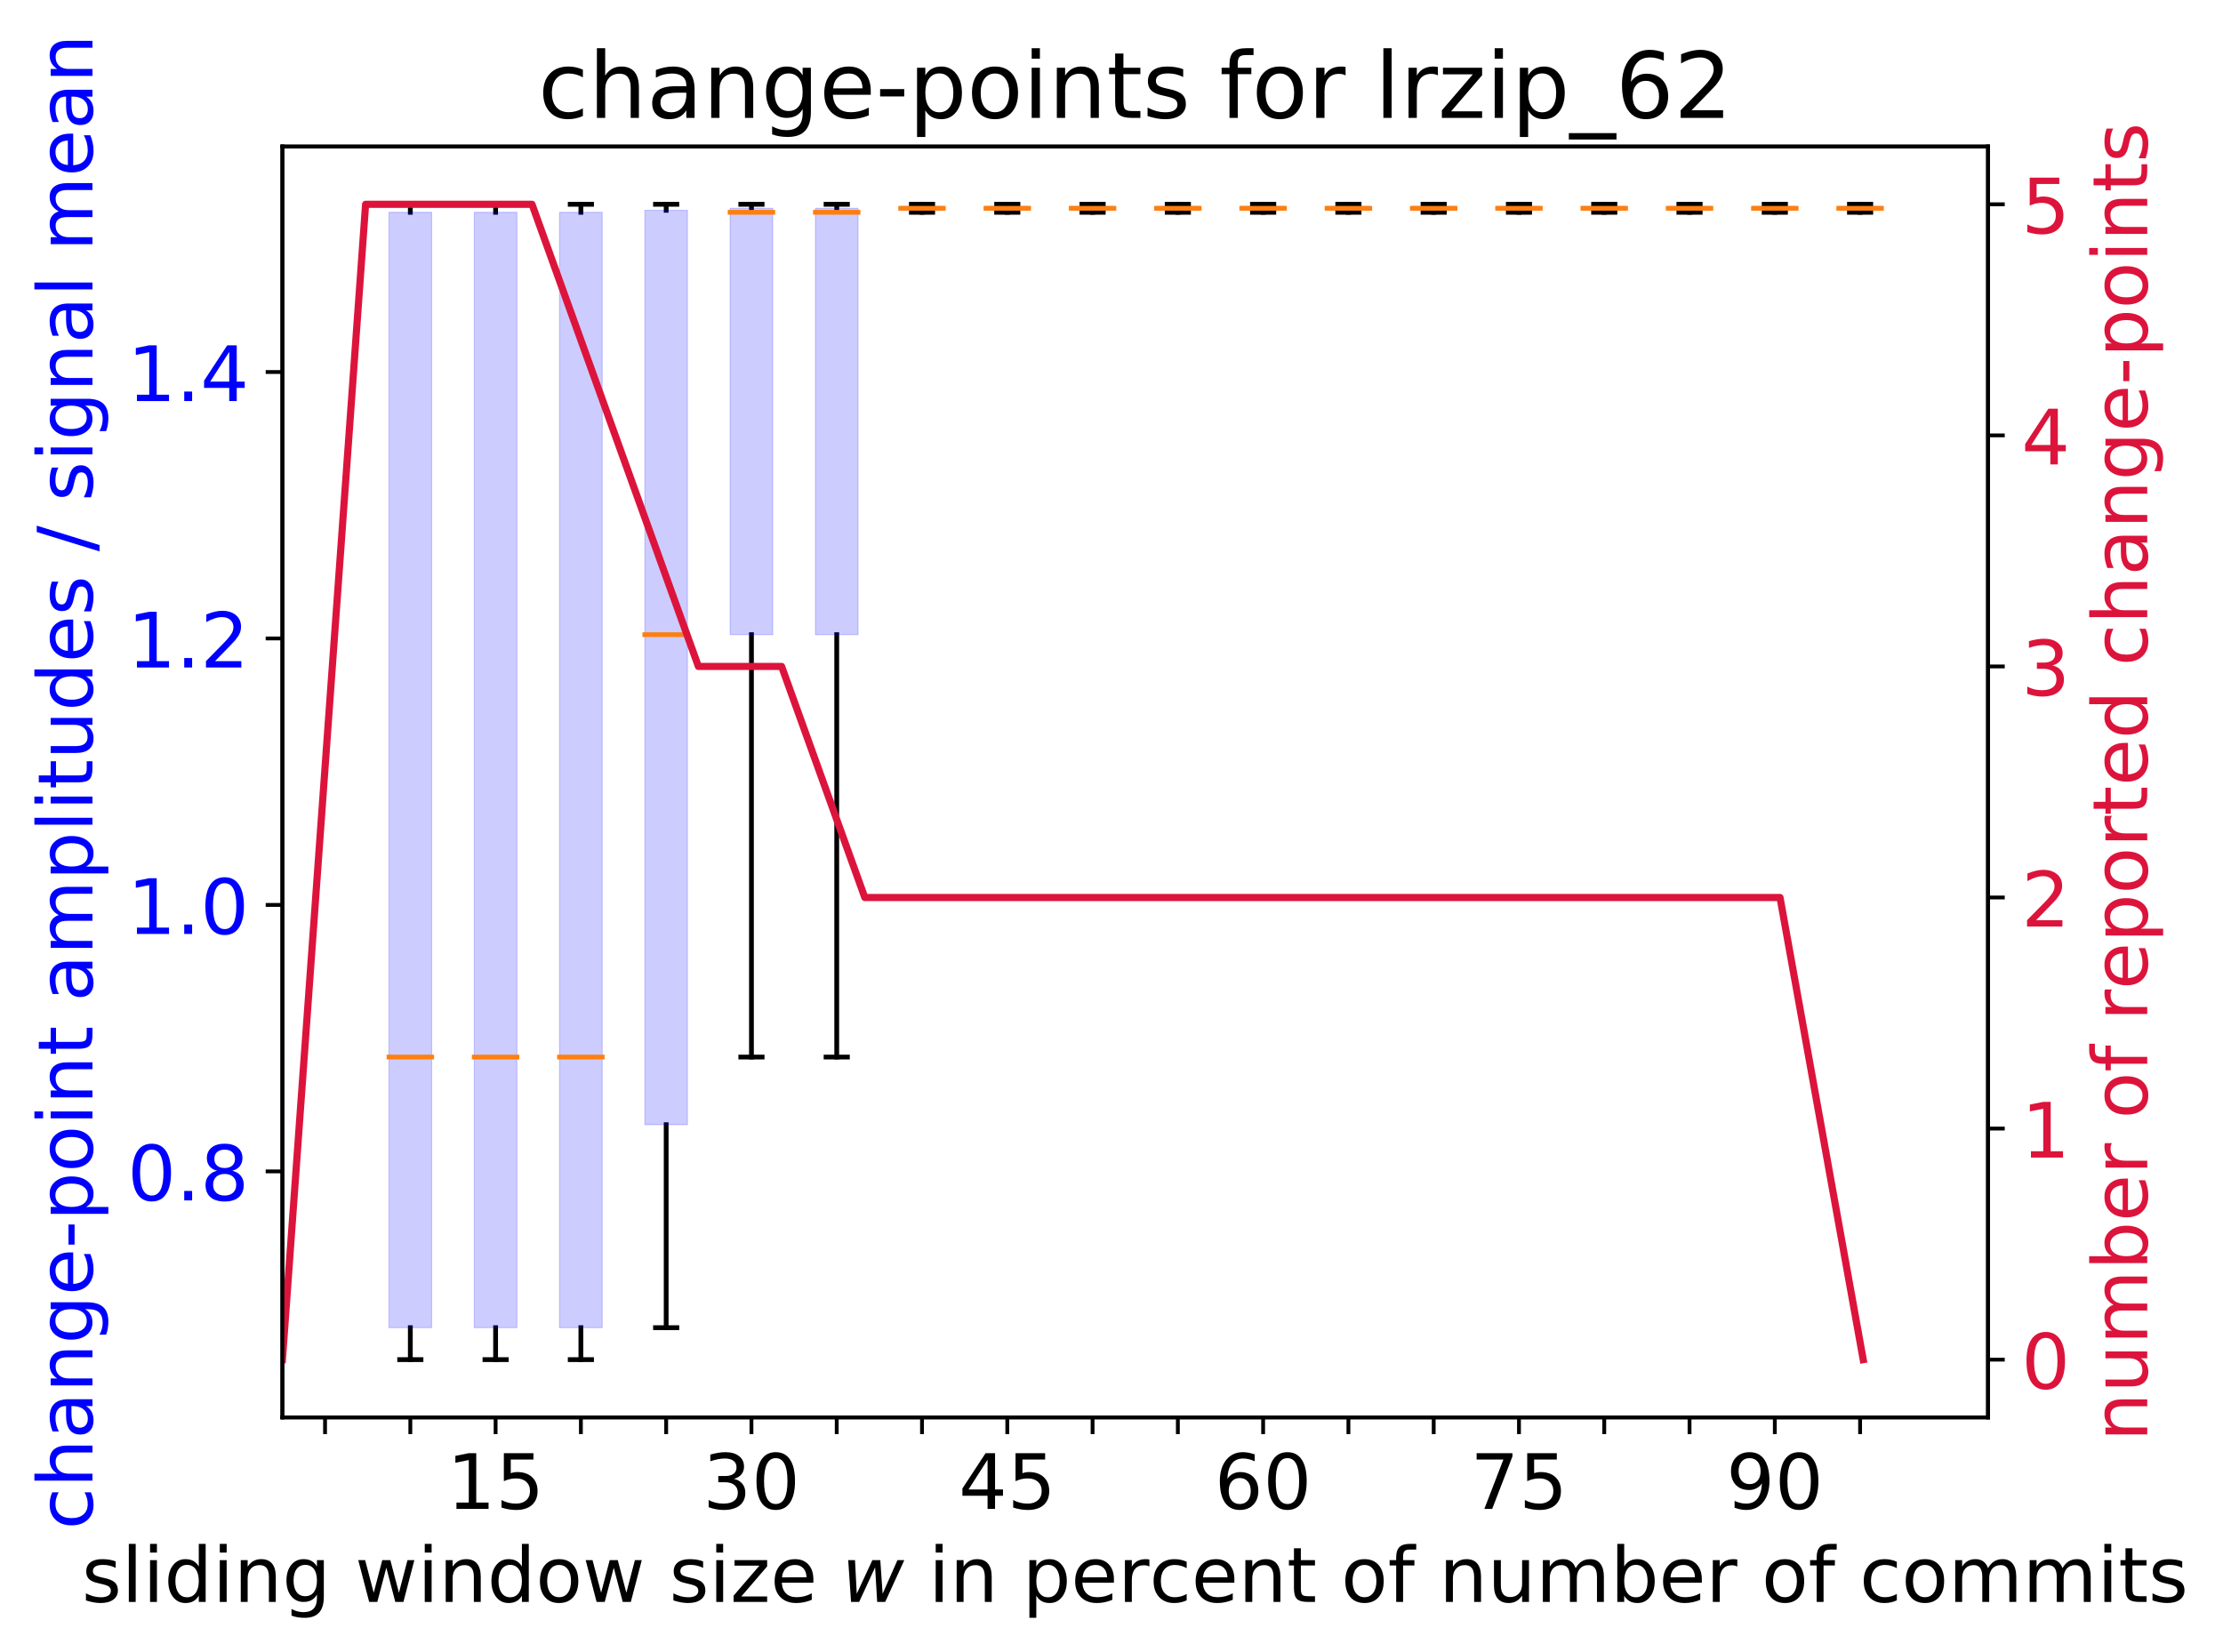 <?xml version="1.0" encoding="utf-8" standalone="no"?>
<!DOCTYPE svg PUBLIC "-//W3C//DTD SVG 1.1//EN"
  "http://www.w3.org/Graphics/SVG/1.1/DTD/svg11.dtd">
<!-- Created with matplotlib (https://matplotlib.org/) -->
<svg height="346.002pt" version="1.1" viewBox="0 0 465.45 346.002" width="465.45pt" xmlns="http://www.w3.org/2000/svg" xmlns:xlink="http://www.w3.org/1999/xlink">
 <defs>
  <style type="text/css">
*{stroke-linecap:butt;stroke-linejoin:round;}
  </style>
 </defs>
 <g id="figure_1">
  <g id="patch_1">
   <path d="M 0 346.002 
L 465.45 346.002 
L 465.45 0 
L 0 0 
z
" style="fill:#ffffff;"/>
  </g>
  <g id="axes_1">
   <g id="patch_2">
    <path d="M 59.13 296.797 
L 416.25 296.797 
L 416.25 30.685 
L 59.13 30.685 
z
" style="fill:#ffffff;"/>
   </g>
   <g id="matplotlib.axis_1">
    <g id="xtick_1">
     <g id="line2d_1">
      <defs>
       <path d="M 0 0 
L 0 3.5 
" id="m42b8f2079a" style="stroke:#000000;stroke-width:0.8;"/>
      </defs>
      <g>
       <use style="stroke:#000000;stroke-width:0.8;" x="68.058" xlink:href="#m42b8f2079a" y="296.797"/>
      </g>
     </g>
    </g>
    <g id="xtick_2">
     <g id="line2d_2">
      <g>
       <use style="stroke:#000000;stroke-width:0.8;" x="85.914" xlink:href="#m42b8f2079a" y="296.797"/>
      </g>
     </g>
    </g>
    <g id="xtick_3">
     <g id="line2d_3">
      <g>
       <use style="stroke:#000000;stroke-width:0.8;" x="103.77" xlink:href="#m42b8f2079a" y="296.797"/>
      </g>
     </g>
     <g id="text_1">
      <!-- 15 -->
      <defs>
       <path d="M 12.406 8.297 
L 28.516 8.297 
L 28.516 63.922 
L 10.984 60.406 
L 10.984 69.391 
L 28.422 72.906 
L 38.281 72.906 
L 38.281 8.297 
L 54.391 8.297 
L 54.391 0 
L 12.406 0 
z
" id="DejaVuSans-49"/>
       <path d="M 10.797 72.906 
L 49.516 72.906 
L 49.516 64.594 
L 19.828 64.594 
L 19.828 46.734 
Q 21.969 47.469 24.109 47.828 
Q 26.266 48.188 28.422 48.188 
Q 40.625 48.188 47.75 41.5 
Q 54.891 34.812 54.891 23.391 
Q 54.891 11.625 47.562 5.094 
Q 40.234 -1.422 26.906 -1.422 
Q 22.312 -1.422 17.547 -0.641 
Q 12.797 0.141 7.719 1.703 
L 7.719 11.625 
Q 12.109 9.234 16.797 8.062 
Q 21.484 6.891 26.703 6.891 
Q 35.156 6.891 40.078 11.328 
Q 45.016 15.766 45.016 23.391 
Q 45.016 31 40.078 35.438 
Q 35.156 39.891 26.703 39.891 
Q 22.75 39.891 18.812 39.016 
Q 14.891 38.141 10.797 36.281 
z
" id="DejaVuSans-53"/>
      </defs>
      <g transform="translate(93.59 315.955)scale(0.16 -0.16)">
       <use xlink:href="#DejaVuSans-49"/>
       <use x="63.623" xlink:href="#DejaVuSans-53"/>
      </g>
     </g>
    </g>
    <g id="xtick_4">
     <g id="line2d_4">
      <g>
       <use style="stroke:#000000;stroke-width:0.8;" x="121.626" xlink:href="#m42b8f2079a" y="296.797"/>
      </g>
     </g>
    </g>
    <g id="xtick_5">
     <g id="line2d_5">
      <g>
       <use style="stroke:#000000;stroke-width:0.8;" x="139.482" xlink:href="#m42b8f2079a" y="296.797"/>
      </g>
     </g>
    </g>
    <g id="xtick_6">
     <g id="line2d_6">
      <g>
       <use style="stroke:#000000;stroke-width:0.8;" x="157.338" xlink:href="#m42b8f2079a" y="296.797"/>
      </g>
     </g>
     <g id="text_2">
      <!-- 30 -->
      <defs>
       <path d="M 40.578 39.312 
Q 47.656 37.797 51.625 33 
Q 55.609 28.219 55.609 21.188 
Q 55.609 10.406 48.188 4.484 
Q 40.766 -1.422 27.094 -1.422 
Q 22.516 -1.422 17.656 -0.516 
Q 12.797 0.391 7.625 2.203 
L 7.625 11.719 
Q 11.719 9.328 16.594 8.109 
Q 21.484 6.891 26.812 6.891 
Q 36.078 6.891 40.938 10.547 
Q 45.797 14.203 45.797 21.188 
Q 45.797 27.641 41.281 31.266 
Q 36.766 34.906 28.719 34.906 
L 20.219 34.906 
L 20.219 43.016 
L 29.109 43.016 
Q 36.375 43.016 40.234 45.922 
Q 44.094 48.828 44.094 54.297 
Q 44.094 59.906 40.109 62.906 
Q 36.141 65.922 28.719 65.922 
Q 24.656 65.922 20.016 65.031 
Q 15.375 64.156 9.812 62.312 
L 9.812 71.094 
Q 15.438 72.656 20.344 73.438 
Q 25.25 74.219 29.594 74.219 
Q 40.828 74.219 47.359 69.109 
Q 53.906 64.016 53.906 55.328 
Q 53.906 49.266 50.438 45.094 
Q 46.969 40.922 40.578 39.312 
z
" id="DejaVuSans-51"/>
       <path d="M 31.781 66.406 
Q 24.172 66.406 20.328 58.906 
Q 16.5 51.422 16.5 36.375 
Q 16.5 21.391 20.328 13.891 
Q 24.172 6.391 31.781 6.391 
Q 39.453 6.391 43.281 13.891 
Q 47.125 21.391 47.125 36.375 
Q 47.125 51.422 43.281 58.906 
Q 39.453 66.406 31.781 66.406 
z
M 31.781 74.219 
Q 44.047 74.219 50.516 64.516 
Q 56.984 54.828 56.984 36.375 
Q 56.984 17.969 50.516 8.266 
Q 44.047 -1.422 31.781 -1.422 
Q 19.531 -1.422 13.062 8.266 
Q 6.594 17.969 6.594 36.375 
Q 6.594 54.828 13.062 64.516 
Q 19.531 74.219 31.781 74.219 
z
" id="DejaVuSans-48"/>
      </defs>
      <g transform="translate(147.158 315.955)scale(0.16 -0.16)">
       <use xlink:href="#DejaVuSans-51"/>
       <use x="63.623" xlink:href="#DejaVuSans-48"/>
      </g>
     </g>
    </g>
    <g id="xtick_7">
     <g id="line2d_7">
      <g>
       <use style="stroke:#000000;stroke-width:0.8;" x="175.194" xlink:href="#m42b8f2079a" y="296.797"/>
      </g>
     </g>
    </g>
    <g id="xtick_8">
     <g id="line2d_8">
      <g>
       <use style="stroke:#000000;stroke-width:0.8;" x="193.05" xlink:href="#m42b8f2079a" y="296.797"/>
      </g>
     </g>
    </g>
    <g id="xtick_9">
     <g id="line2d_9">
      <g>
       <use style="stroke:#000000;stroke-width:0.8;" x="210.906" xlink:href="#m42b8f2079a" y="296.797"/>
      </g>
     </g>
     <g id="text_3">
      <!-- 45 -->
      <defs>
       <path d="M 37.797 64.312 
L 12.891 25.391 
L 37.797 25.391 
z
M 35.203 72.906 
L 47.609 72.906 
L 47.609 25.391 
L 58.016 25.391 
L 58.016 17.188 
L 47.609 17.188 
L 47.609 0 
L 37.797 0 
L 37.797 17.188 
L 4.891 17.188 
L 4.891 26.703 
z
" id="DejaVuSans-52"/>
      </defs>
      <g transform="translate(200.726 315.955)scale(0.16 -0.16)">
       <use xlink:href="#DejaVuSans-52"/>
       <use x="63.623" xlink:href="#DejaVuSans-53"/>
      </g>
     </g>
    </g>
    <g id="xtick_10">
     <g id="line2d_10">
      <g>
       <use style="stroke:#000000;stroke-width:0.8;" x="228.762" xlink:href="#m42b8f2079a" y="296.797"/>
      </g>
     </g>
    </g>
    <g id="xtick_11">
     <g id="line2d_11">
      <g>
       <use style="stroke:#000000;stroke-width:0.8;" x="246.618" xlink:href="#m42b8f2079a" y="296.797"/>
      </g>
     </g>
    </g>
    <g id="xtick_12">
     <g id="line2d_12">
      <g>
       <use style="stroke:#000000;stroke-width:0.8;" x="264.474" xlink:href="#m42b8f2079a" y="296.797"/>
      </g>
     </g>
     <g id="text_4">
      <!-- 60 -->
      <defs>
       <path d="M 33.016 40.375 
Q 26.375 40.375 22.484 35.828 
Q 18.609 31.297 18.609 23.391 
Q 18.609 15.531 22.484 10.953 
Q 26.375 6.391 33.016 6.391 
Q 39.656 6.391 43.531 10.953 
Q 47.406 15.531 47.406 23.391 
Q 47.406 31.297 43.531 35.828 
Q 39.656 40.375 33.016 40.375 
z
M 52.594 71.297 
L 52.594 62.312 
Q 48.875 64.062 45.094 64.984 
Q 41.312 65.922 37.594 65.922 
Q 27.828 65.922 22.672 59.328 
Q 17.531 52.734 16.797 39.406 
Q 19.672 43.656 24.016 45.922 
Q 28.375 48.188 33.594 48.188 
Q 44.578 48.188 50.953 41.516 
Q 57.328 34.859 57.328 23.391 
Q 57.328 12.156 50.688 5.359 
Q 44.047 -1.422 33.016 -1.422 
Q 20.359 -1.422 13.672 8.266 
Q 6.984 17.969 6.984 36.375 
Q 6.984 53.656 15.188 63.938 
Q 23.391 74.219 37.203 74.219 
Q 40.922 74.219 44.703 73.484 
Q 48.484 72.75 52.594 71.297 
z
" id="DejaVuSans-54"/>
      </defs>
      <g transform="translate(254.294 315.955)scale(0.16 -0.16)">
       <use xlink:href="#DejaVuSans-54"/>
       <use x="63.623" xlink:href="#DejaVuSans-48"/>
      </g>
     </g>
    </g>
    <g id="xtick_13">
     <g id="line2d_13">
      <g>
       <use style="stroke:#000000;stroke-width:0.8;" x="282.33" xlink:href="#m42b8f2079a" y="296.797"/>
      </g>
     </g>
    </g>
    <g id="xtick_14">
     <g id="line2d_14">
      <g>
       <use style="stroke:#000000;stroke-width:0.8;" x="300.186" xlink:href="#m42b8f2079a" y="296.797"/>
      </g>
     </g>
    </g>
    <g id="xtick_15">
     <g id="line2d_15">
      <g>
       <use style="stroke:#000000;stroke-width:0.8;" x="318.042" xlink:href="#m42b8f2079a" y="296.797"/>
      </g>
     </g>
     <g id="text_5">
      <!-- 75 -->
      <defs>
       <path d="M 8.203 72.906 
L 55.078 72.906 
L 55.078 68.703 
L 28.609 0 
L 18.312 0 
L 43.219 64.594 
L 8.203 64.594 
z
" id="DejaVuSans-55"/>
      </defs>
      <g transform="translate(307.862 315.955)scale(0.16 -0.16)">
       <use xlink:href="#DejaVuSans-55"/>
       <use x="63.623" xlink:href="#DejaVuSans-53"/>
      </g>
     </g>
    </g>
    <g id="xtick_16">
     <g id="line2d_16">
      <g>
       <use style="stroke:#000000;stroke-width:0.8;" x="335.898" xlink:href="#m42b8f2079a" y="296.797"/>
      </g>
     </g>
    </g>
    <g id="xtick_17">
     <g id="line2d_17">
      <g>
       <use style="stroke:#000000;stroke-width:0.8;" x="353.754" xlink:href="#m42b8f2079a" y="296.797"/>
      </g>
     </g>
    </g>
    <g id="xtick_18">
     <g id="line2d_18">
      <g>
       <use style="stroke:#000000;stroke-width:0.8;" x="371.61" xlink:href="#m42b8f2079a" y="296.797"/>
      </g>
     </g>
     <g id="text_6">
      <!-- 90 -->
      <defs>
       <path d="M 10.984 1.516 
L 10.984 10.5 
Q 14.703 8.734 18.5 7.812 
Q 22.312 6.891 25.984 6.891 
Q 35.75 6.891 40.891 13.453 
Q 46.047 20.016 46.781 33.406 
Q 43.953 29.203 39.594 26.953 
Q 35.25 24.703 29.984 24.703 
Q 19.047 24.703 12.672 31.312 
Q 6.297 37.938 6.297 49.422 
Q 6.297 60.641 12.938 67.422 
Q 19.578 74.219 30.609 74.219 
Q 43.266 74.219 49.922 64.516 
Q 56.594 54.828 56.594 36.375 
Q 56.594 19.141 48.406 8.859 
Q 40.234 -1.422 26.422 -1.422 
Q 22.703 -1.422 18.891 -0.688 
Q 15.094 0.047 10.984 1.516 
z
M 30.609 32.422 
Q 37.25 32.422 41.125 36.953 
Q 45.016 41.5 45.016 49.422 
Q 45.016 57.281 41.125 61.844 
Q 37.25 66.406 30.609 66.406 
Q 23.969 66.406 20.094 61.844 
Q 16.219 57.281 16.219 49.422 
Q 16.219 41.5 20.094 36.953 
Q 23.969 32.422 30.609 32.422 
z
" id="DejaVuSans-57"/>
      </defs>
      <g transform="translate(361.43 315.955)scale(0.16 -0.16)">
       <use xlink:href="#DejaVuSans-57"/>
       <use x="63.623" xlink:href="#DejaVuSans-48"/>
      </g>
     </g>
    </g>
    <g id="xtick_19">
     <g id="line2d_19">
      <g>
       <use style="stroke:#000000;stroke-width:0.8;" x="389.466" xlink:href="#m42b8f2079a" y="296.797"/>
      </g>
     </g>
    </g>
    <g id="text_7">
     <!-- sliding window size $w$ in percent of number of commits -->
     <defs>
      <path d="M 44.281 53.078 
L 44.281 44.578 
Q 40.484 46.531 36.375 47.5 
Q 32.281 48.484 27.875 48.484 
Q 21.188 48.484 17.844 46.438 
Q 14.5 44.391 14.5 40.281 
Q 14.5 37.156 16.891 35.375 
Q 19.281 33.594 26.516 31.984 
L 29.594 31.297 
Q 39.156 29.25 43.188 25.516 
Q 47.219 21.781 47.219 15.094 
Q 47.219 7.469 41.188 3.016 
Q 35.156 -1.422 24.609 -1.422 
Q 20.219 -1.422 15.453 -0.562 
Q 10.688 0.297 5.422 2 
L 5.422 11.281 
Q 10.406 8.688 15.234 7.391 
Q 20.062 6.109 24.812 6.109 
Q 31.156 6.109 34.562 8.281 
Q 37.984 10.453 37.984 14.406 
Q 37.984 18.062 35.516 20.016 
Q 33.062 21.969 24.703 23.781 
L 21.578 24.516 
Q 13.234 26.266 9.516 29.906 
Q 5.812 33.547 5.812 39.891 
Q 5.812 47.609 11.281 51.797 
Q 16.75 56 26.812 56 
Q 31.781 56 36.172 55.266 
Q 40.578 54.547 44.281 53.078 
z
" id="DejaVuSans-115"/>
      <path d="M 9.422 75.984 
L 18.406 75.984 
L 18.406 0 
L 9.422 0 
z
" id="DejaVuSans-108"/>
      <path d="M 9.422 54.688 
L 18.406 54.688 
L 18.406 0 
L 9.422 0 
z
M 9.422 75.984 
L 18.406 75.984 
L 18.406 64.594 
L 9.422 64.594 
z
" id="DejaVuSans-105"/>
      <path d="M 45.406 46.391 
L 45.406 75.984 
L 54.391 75.984 
L 54.391 0 
L 45.406 0 
L 45.406 8.203 
Q 42.578 3.328 38.25 0.953 
Q 33.938 -1.422 27.875 -1.422 
Q 17.969 -1.422 11.734 6.484 
Q 5.516 14.406 5.516 27.297 
Q 5.516 40.188 11.734 48.094 
Q 17.969 56 27.875 56 
Q 33.938 56 38.25 53.625 
Q 42.578 51.266 45.406 46.391 
z
M 14.797 27.297 
Q 14.797 17.391 18.875 11.75 
Q 22.953 6.109 30.078 6.109 
Q 37.203 6.109 41.297 11.75 
Q 45.406 17.391 45.406 27.297 
Q 45.406 37.203 41.297 42.844 
Q 37.203 48.484 30.078 48.484 
Q 22.953 48.484 18.875 42.844 
Q 14.797 37.203 14.797 27.297 
z
" id="DejaVuSans-100"/>
      <path d="M 54.891 33.016 
L 54.891 0 
L 45.906 0 
L 45.906 32.719 
Q 45.906 40.484 42.875 44.328 
Q 39.844 48.188 33.797 48.188 
Q 26.516 48.188 22.312 43.547 
Q 18.109 38.922 18.109 30.906 
L 18.109 0 
L 9.078 0 
L 9.078 54.688 
L 18.109 54.688 
L 18.109 46.188 
Q 21.344 51.125 25.703 53.562 
Q 30.078 56 35.797 56 
Q 45.219 56 50.047 50.172 
Q 54.891 44.344 54.891 33.016 
z
" id="DejaVuSans-110"/>
      <path d="M 45.406 27.984 
Q 45.406 37.75 41.375 43.109 
Q 37.359 48.484 30.078 48.484 
Q 22.859 48.484 18.828 43.109 
Q 14.797 37.75 14.797 27.984 
Q 14.797 18.266 18.828 12.891 
Q 22.859 7.516 30.078 7.516 
Q 37.359 7.516 41.375 12.891 
Q 45.406 18.266 45.406 27.984 
z
M 54.391 6.781 
Q 54.391 -7.172 48.188 -13.984 
Q 42 -20.797 29.203 -20.797 
Q 24.469 -20.797 20.266 -20.094 
Q 16.062 -19.391 12.109 -17.922 
L 12.109 -9.188 
Q 16.062 -11.328 19.922 -12.344 
Q 23.781 -13.375 27.781 -13.375 
Q 36.625 -13.375 41.016 -8.766 
Q 45.406 -4.156 45.406 5.172 
L 45.406 9.625 
Q 42.625 4.781 38.281 2.391 
Q 33.938 0 27.875 0 
Q 17.828 0 11.672 7.656 
Q 5.516 15.328 5.516 27.984 
Q 5.516 40.672 11.672 48.328 
Q 17.828 56 27.875 56 
Q 33.938 56 38.281 53.609 
Q 42.625 51.219 45.406 46.391 
L 45.406 54.688 
L 54.391 54.688 
z
" id="DejaVuSans-103"/>
      <path id="DejaVuSans-32"/>
      <path d="M 4.203 54.688 
L 13.188 54.688 
L 24.422 12.016 
L 35.594 54.688 
L 46.188 54.688 
L 57.422 12.016 
L 68.609 54.688 
L 77.594 54.688 
L 63.281 0 
L 52.688 0 
L 40.922 44.828 
L 29.109 0 
L 18.5 0 
z
" id="DejaVuSans-119"/>
      <path d="M 30.609 48.391 
Q 23.391 48.391 19.188 42.75 
Q 14.984 37.109 14.984 27.297 
Q 14.984 17.484 19.156 11.844 
Q 23.344 6.203 30.609 6.203 
Q 37.797 6.203 41.984 11.859 
Q 46.188 17.531 46.188 27.297 
Q 46.188 37.016 41.984 42.703 
Q 37.797 48.391 30.609 48.391 
z
M 30.609 56 
Q 42.328 56 49.016 48.375 
Q 55.719 40.766 55.719 27.297 
Q 55.719 13.875 49.016 6.219 
Q 42.328 -1.422 30.609 -1.422 
Q 18.844 -1.422 12.172 6.219 
Q 5.516 13.875 5.516 27.297 
Q 5.516 40.766 12.172 48.375 
Q 18.844 56 30.609 56 
z
" id="DejaVuSans-111"/>
      <path d="M 5.516 54.688 
L 48.188 54.688 
L 48.188 46.484 
L 14.406 7.172 
L 48.188 7.172 
L 48.188 0 
L 4.297 0 
L 4.297 8.203 
L 38.094 47.516 
L 5.516 47.516 
z
" id="DejaVuSans-122"/>
      <path d="M 56.203 29.594 
L 56.203 25.203 
L 14.891 25.203 
Q 15.484 15.922 20.484 11.062 
Q 25.484 6.203 34.422 6.203 
Q 39.594 6.203 44.453 7.469 
Q 49.312 8.734 54.109 11.281 
L 54.109 2.781 
Q 49.266 0.734 44.188 -0.344 
Q 39.109 -1.422 33.891 -1.422 
Q 20.797 -1.422 13.156 6.188 
Q 5.516 13.812 5.516 26.812 
Q 5.516 40.234 12.766 48.109 
Q 20.016 56 32.328 56 
Q 43.359 56 49.781 48.891 
Q 56.203 41.797 56.203 29.594 
z
M 47.219 32.234 
Q 47.125 39.594 43.094 43.984 
Q 39.062 48.391 32.422 48.391 
Q 24.906 48.391 20.391 44.141 
Q 15.875 39.891 15.188 32.172 
z
" id="DejaVuSans-101"/>
      <path d="M 8.5 54.688 
L 17.391 54.688 
L 19.672 10.688 
L 40.094 54.688 
L 50.484 54.688 
L 53.516 10.688 
L 72.906 54.688 
L 81.891 54.688 
L 56.891 0 
L 46.391 0 
L 43.703 45.312 
L 22.797 0 
L 12.203 0 
z
" id="DejaVuSans-Oblique-119"/>
      <path d="M 18.109 8.203 
L 18.109 -20.797 
L 9.078 -20.797 
L 9.078 54.688 
L 18.109 54.688 
L 18.109 46.391 
Q 20.953 51.266 25.266 53.625 
Q 29.594 56 35.594 56 
Q 45.562 56 51.781 48.094 
Q 58.016 40.188 58.016 27.297 
Q 58.016 14.406 51.781 6.484 
Q 45.562 -1.422 35.594 -1.422 
Q 29.594 -1.422 25.266 0.953 
Q 20.953 3.328 18.109 8.203 
z
M 48.688 27.297 
Q 48.688 37.203 44.609 42.844 
Q 40.531 48.484 33.406 48.484 
Q 26.266 48.484 22.188 42.844 
Q 18.109 37.203 18.109 27.297 
Q 18.109 17.391 22.188 11.75 
Q 26.266 6.109 33.406 6.109 
Q 40.531 6.109 44.609 11.75 
Q 48.688 17.391 48.688 27.297 
z
" id="DejaVuSans-112"/>
      <path d="M 41.109 46.297 
Q 39.594 47.172 37.812 47.578 
Q 36.031 48 33.891 48 
Q 26.266 48 22.188 43.047 
Q 18.109 38.094 18.109 28.812 
L 18.109 0 
L 9.078 0 
L 9.078 54.688 
L 18.109 54.688 
L 18.109 46.188 
Q 20.953 51.172 25.484 53.578 
Q 30.031 56 36.531 56 
Q 37.453 56 38.578 55.875 
Q 39.703 55.766 41.062 55.516 
z
" id="DejaVuSans-114"/>
      <path d="M 48.781 52.594 
L 48.781 44.188 
Q 44.969 46.297 41.141 47.344 
Q 37.312 48.391 33.406 48.391 
Q 24.656 48.391 19.812 42.844 
Q 14.984 37.312 14.984 27.297 
Q 14.984 17.281 19.812 11.734 
Q 24.656 6.203 33.406 6.203 
Q 37.312 6.203 41.141 7.25 
Q 44.969 8.297 48.781 10.406 
L 48.781 2.094 
Q 45.016 0.344 40.984 -0.531 
Q 36.969 -1.422 32.422 -1.422 
Q 20.062 -1.422 12.781 6.344 
Q 5.516 14.109 5.516 27.297 
Q 5.516 40.672 12.859 48.328 
Q 20.219 56 33.016 56 
Q 37.156 56 41.109 55.141 
Q 45.062 54.297 48.781 52.594 
z
" id="DejaVuSans-99"/>
      <path d="M 18.312 70.219 
L 18.312 54.688 
L 36.812 54.688 
L 36.812 47.703 
L 18.312 47.703 
L 18.312 18.016 
Q 18.312 11.328 20.141 9.422 
Q 21.969 7.516 27.594 7.516 
L 36.812 7.516 
L 36.812 0 
L 27.594 0 
Q 17.188 0 13.234 3.875 
Q 9.281 7.766 9.281 18.016 
L 9.281 47.703 
L 2.688 47.703 
L 2.688 54.688 
L 9.281 54.688 
L 9.281 70.219 
z
" id="DejaVuSans-116"/>
      <path d="M 37.109 75.984 
L 37.109 68.5 
L 28.516 68.5 
Q 23.688 68.5 21.797 66.547 
Q 19.922 64.594 19.922 59.516 
L 19.922 54.688 
L 34.719 54.688 
L 34.719 47.703 
L 19.922 47.703 
L 19.922 0 
L 10.891 0 
L 10.891 47.703 
L 2.297 47.703 
L 2.297 54.688 
L 10.891 54.688 
L 10.891 58.5 
Q 10.891 67.625 15.141 71.797 
Q 19.391 75.984 28.609 75.984 
z
" id="DejaVuSans-102"/>
      <path d="M 8.5 21.578 
L 8.5 54.688 
L 17.484 54.688 
L 17.484 21.922 
Q 17.484 14.156 20.5 10.266 
Q 23.531 6.391 29.594 6.391 
Q 36.859 6.391 41.078 11.031 
Q 45.312 15.672 45.312 23.688 
L 45.312 54.688 
L 54.297 54.688 
L 54.297 0 
L 45.312 0 
L 45.312 8.406 
Q 42.047 3.422 37.719 1 
Q 33.406 -1.422 27.688 -1.422 
Q 18.266 -1.422 13.375 4.438 
Q 8.5 10.297 8.5 21.578 
z
M 31.109 56 
z
" id="DejaVuSans-117"/>
      <path d="M 52 44.188 
Q 55.375 50.25 60.062 53.125 
Q 64.75 56 71.094 56 
Q 79.641 56 84.281 50.016 
Q 88.922 44.047 88.922 33.016 
L 88.922 0 
L 79.891 0 
L 79.891 32.719 
Q 79.891 40.578 77.094 44.375 
Q 74.312 48.188 68.609 48.188 
Q 61.625 48.188 57.562 43.547 
Q 53.516 38.922 53.516 30.906 
L 53.516 0 
L 44.484 0 
L 44.484 32.719 
Q 44.484 40.625 41.703 44.406 
Q 38.922 48.188 33.109 48.188 
Q 26.219 48.188 22.156 43.531 
Q 18.109 38.875 18.109 30.906 
L 18.109 0 
L 9.078 0 
L 9.078 54.688 
L 18.109 54.688 
L 18.109 46.188 
Q 21.188 51.219 25.484 53.609 
Q 29.781 56 35.688 56 
Q 41.656 56 45.828 52.969 
Q 50 49.953 52 44.188 
z
" id="DejaVuSans-109"/>
      <path d="M 48.688 27.297 
Q 48.688 37.203 44.609 42.844 
Q 40.531 48.484 33.406 48.484 
Q 26.266 48.484 22.188 42.844 
Q 18.109 37.203 18.109 27.297 
Q 18.109 17.391 22.188 11.75 
Q 26.266 6.109 33.406 6.109 
Q 40.531 6.109 44.609 11.75 
Q 48.688 17.391 48.688 27.297 
z
M 18.109 46.391 
Q 20.953 51.266 25.266 53.625 
Q 29.594 56 35.594 56 
Q 45.562 56 51.781 48.094 
Q 58.016 40.188 58.016 27.297 
Q 58.016 14.406 51.781 6.484 
Q 45.562 -1.422 35.594 -1.422 
Q 29.594 -1.422 25.266 0.953 
Q 20.953 3.328 18.109 8.203 
L 18.109 0 
L 9.078 0 
L 9.078 75.984 
L 18.109 75.984 
z
" id="DejaVuSans-98"/>
     </defs>
     <g transform="translate(17.13 335.442)scale(0.16 -0.16)">
      <use transform="translate(0 0.016)" xlink:href="#DejaVuSans-115"/>
      <use transform="translate(52.1 0.016)" xlink:href="#DejaVuSans-108"/>
      <use transform="translate(79.883 0.016)" xlink:href="#DejaVuSans-105"/>
      <use transform="translate(107.666 0.016)" xlink:href="#DejaVuSans-100"/>
      <use transform="translate(171.143 0.016)" xlink:href="#DejaVuSans-105"/>
      <use transform="translate(198.926 0.016)" xlink:href="#DejaVuSans-110"/>
      <use transform="translate(262.305 0.016)" xlink:href="#DejaVuSans-103"/>
      <use transform="translate(325.781 0.016)" xlink:href="#DejaVuSans-32"/>
      <use transform="translate(357.568 0.016)" xlink:href="#DejaVuSans-119"/>
      <use transform="translate(439.355 0.016)" xlink:href="#DejaVuSans-105"/>
      <use transform="translate(467.139 0.016)" xlink:href="#DejaVuSans-110"/>
      <use transform="translate(530.518 0.016)" xlink:href="#DejaVuSans-100"/>
      <use transform="translate(593.994 0.016)" xlink:href="#DejaVuSans-111"/>
      <use transform="translate(655.176 0.016)" xlink:href="#DejaVuSans-119"/>
      <use transform="translate(736.963 0.016)" xlink:href="#DejaVuSans-32"/>
      <use transform="translate(768.75 0.016)" xlink:href="#DejaVuSans-115"/>
      <use transform="translate(820.85 0.016)" xlink:href="#DejaVuSans-105"/>
      <use transform="translate(848.633 0.016)" xlink:href="#DejaVuSans-122"/>
      <use transform="translate(901.123 0.016)" xlink:href="#DejaVuSans-101"/>
      <use transform="translate(962.646 0.016)" xlink:href="#DejaVuSans-32"/>
      <use transform="translate(994.434 0.016)" xlink:href="#DejaVuSans-Oblique-119"/>
      <use transform="translate(1076.221 0.016)" xlink:href="#DejaVuSans-32"/>
      <use transform="translate(1108.008 0.016)" xlink:href="#DejaVuSans-105"/>
      <use transform="translate(1135.791 0.016)" xlink:href="#DejaVuSans-110"/>
      <use transform="translate(1199.17 0.016)" xlink:href="#DejaVuSans-32"/>
      <use transform="translate(1230.957 0.016)" xlink:href="#DejaVuSans-112"/>
      <use transform="translate(1294.434 0.016)" xlink:href="#DejaVuSans-101"/>
      <use transform="translate(1355.957 0.016)" xlink:href="#DejaVuSans-114"/>
      <use transform="translate(1397.07 0.016)" xlink:href="#DejaVuSans-99"/>
      <use transform="translate(1452.051 0.016)" xlink:href="#DejaVuSans-101"/>
      <use transform="translate(1513.574 0.016)" xlink:href="#DejaVuSans-110"/>
      <use transform="translate(1576.953 0.016)" xlink:href="#DejaVuSans-116"/>
      <use transform="translate(1616.162 0.016)" xlink:href="#DejaVuSans-32"/>
      <use transform="translate(1647.949 0.016)" xlink:href="#DejaVuSans-111"/>
      <use transform="translate(1709.131 0.016)" xlink:href="#DejaVuSans-102"/>
      <use transform="translate(1744.336 0.016)" xlink:href="#DejaVuSans-32"/>
      <use transform="translate(1776.123 0.016)" xlink:href="#DejaVuSans-110"/>
      <use transform="translate(1839.502 0.016)" xlink:href="#DejaVuSans-117"/>
      <use transform="translate(1902.881 0.016)" xlink:href="#DejaVuSans-109"/>
      <use transform="translate(2000.293 0.016)" xlink:href="#DejaVuSans-98"/>
      <use transform="translate(2063.77 0.016)" xlink:href="#DejaVuSans-101"/>
      <use transform="translate(2125.293 0.016)" xlink:href="#DejaVuSans-114"/>
      <use transform="translate(2166.406 0.016)" xlink:href="#DejaVuSans-32"/>
      <use transform="translate(2198.193 0.016)" xlink:href="#DejaVuSans-111"/>
      <use transform="translate(2259.375 0.016)" xlink:href="#DejaVuSans-102"/>
      <use transform="translate(2294.58 0.016)" xlink:href="#DejaVuSans-32"/>
      <use transform="translate(2326.367 0.016)" xlink:href="#DejaVuSans-99"/>
      <use transform="translate(2381.348 0.016)" xlink:href="#DejaVuSans-111"/>
      <use transform="translate(2442.529 0.016)" xlink:href="#DejaVuSans-109"/>
      <use transform="translate(2539.941 0.016)" xlink:href="#DejaVuSans-109"/>
      <use transform="translate(2637.354 0.016)" xlink:href="#DejaVuSans-105"/>
      <use transform="translate(2665.137 0.016)" xlink:href="#DejaVuSans-116"/>
      <use transform="translate(2704.346 0.016)" xlink:href="#DejaVuSans-115"/>
     </g>
    </g>
   </g>
   <g id="matplotlib.axis_2">
    <g id="ytick_1">
     <g id="line2d_20">
      <defs>
       <path d="M 0 0 
L -3.5 0 
" id="mcf60508063" style="stroke:#000000;stroke-width:0.8;"/>
      </defs>
      <g>
       <use style="stroke:#000000;stroke-width:0.8;" x="59.13" xlink:href="#mcf60508063" y="245.283"/>
      </g>
     </g>
     <g id="text_8">
      <!-- 0.8 -->
      <defs>
       <path d="M 10.688 12.406 
L 21 12.406 
L 21 0 
L 10.688 0 
z
" id="DejaVuSans-46"/>
       <path d="M 31.781 34.625 
Q 24.75 34.625 20.719 30.859 
Q 16.703 27.094 16.703 20.516 
Q 16.703 13.922 20.719 10.156 
Q 24.75 6.391 31.781 6.391 
Q 38.812 6.391 42.859 10.172 
Q 46.922 13.969 46.922 20.516 
Q 46.922 27.094 42.891 30.859 
Q 38.875 34.625 31.781 34.625 
z
M 21.922 38.812 
Q 15.578 40.375 12.031 44.719 
Q 8.5 49.078 8.5 55.328 
Q 8.5 64.062 14.719 69.141 
Q 20.953 74.219 31.781 74.219 
Q 42.672 74.219 48.875 69.141 
Q 55.078 64.062 55.078 55.328 
Q 55.078 49.078 51.531 44.719 
Q 48 40.375 41.703 38.812 
Q 48.828 37.156 52.797 32.312 
Q 56.781 27.484 56.781 20.516 
Q 56.781 9.906 50.312 4.234 
Q 43.844 -1.422 31.781 -1.422 
Q 19.734 -1.422 13.25 4.234 
Q 6.781 9.906 6.781 20.516 
Q 6.781 27.484 10.781 32.312 
Q 14.797 37.156 21.922 38.812 
z
M 18.312 54.391 
Q 18.312 48.734 21.844 45.562 
Q 25.391 42.391 31.781 42.391 
Q 38.141 42.391 41.719 45.562 
Q 45.312 48.734 45.312 54.391 
Q 45.312 60.062 41.719 63.234 
Q 38.141 66.406 31.781 66.406 
Q 25.391 66.406 21.844 63.234 
Q 18.312 60.062 18.312 54.391 
z
" id="DejaVuSans-56"/>
      </defs>
      <g style="fill:#0000ff;" transform="translate(26.685 251.361)scale(0.16 -0.16)">
       <use xlink:href="#DejaVuSans-48"/>
       <use x="63.623" xlink:href="#DejaVuSans-46"/>
       <use x="95.41" xlink:href="#DejaVuSans-56"/>
      </g>
     </g>
    </g>
    <g id="ytick_2">
     <g id="line2d_21">
      <g>
       <use style="stroke:#000000;stroke-width:0.8;" x="59.13" xlink:href="#mcf60508063" y="189.487"/>
      </g>
     </g>
     <g id="text_9">
      <!-- 1.0 -->
      <g style="fill:#0000ff;" transform="translate(26.685 195.566)scale(0.16 -0.16)">
       <use xlink:href="#DejaVuSans-49"/>
       <use x="63.623" xlink:href="#DejaVuSans-46"/>
       <use x="95.41" xlink:href="#DejaVuSans-48"/>
      </g>
     </g>
    </g>
    <g id="ytick_3">
     <g id="line2d_22">
      <g>
       <use style="stroke:#000000;stroke-width:0.8;" x="59.13" xlink:href="#mcf60508063" y="133.692"/>
      </g>
     </g>
     <g id="text_10">
      <!-- 1.2 -->
      <defs>
       <path d="M 19.188 8.297 
L 53.609 8.297 
L 53.609 0 
L 7.328 0 
L 7.328 8.297 
Q 12.938 14.109 22.625 23.891 
Q 32.328 33.688 34.812 36.531 
Q 39.547 41.844 41.422 45.531 
Q 43.312 49.219 43.312 52.781 
Q 43.312 58.594 39.234 62.25 
Q 35.156 65.922 28.609 65.922 
Q 23.969 65.922 18.812 64.312 
Q 13.672 62.703 7.812 59.422 
L 7.812 69.391 
Q 13.766 71.781 18.938 73 
Q 24.125 74.219 28.422 74.219 
Q 39.75 74.219 46.484 68.547 
Q 53.219 62.891 53.219 53.422 
Q 53.219 48.922 51.531 44.891 
Q 49.859 40.875 45.406 35.406 
Q 44.188 33.984 37.641 27.219 
Q 31.109 20.453 19.188 8.297 
z
" id="DejaVuSans-50"/>
      </defs>
      <g style="fill:#0000ff;" transform="translate(26.685 139.771)scale(0.16 -0.16)">
       <use xlink:href="#DejaVuSans-49"/>
       <use x="63.623" xlink:href="#DejaVuSans-46"/>
       <use x="95.41" xlink:href="#DejaVuSans-50"/>
      </g>
     </g>
    </g>
    <g id="ytick_4">
     <g id="line2d_23">
      <g>
       <use style="stroke:#000000;stroke-width:0.8;" x="59.13" xlink:href="#mcf60508063" y="77.897"/>
      </g>
     </g>
     <g id="text_11">
      <!-- 1.4 -->
      <g style="fill:#0000ff;" transform="translate(26.685 83.975)scale(0.16 -0.16)">
       <use xlink:href="#DejaVuSans-49"/>
       <use x="63.623" xlink:href="#DejaVuSans-46"/>
       <use x="95.41" xlink:href="#DejaVuSans-52"/>
      </g>
     </g>
    </g>
    <g id="text_12">
     <!-- change-point amplitudes / signal mean -->
     <defs>
      <path d="M 54.891 33.016 
L 54.891 0 
L 45.906 0 
L 45.906 32.719 
Q 45.906 40.484 42.875 44.328 
Q 39.844 48.188 33.797 48.188 
Q 26.516 48.188 22.312 43.547 
Q 18.109 38.922 18.109 30.906 
L 18.109 0 
L 9.078 0 
L 9.078 75.984 
L 18.109 75.984 
L 18.109 46.188 
Q 21.344 51.125 25.703 53.562 
Q 30.078 56 35.797 56 
Q 45.219 56 50.047 50.172 
Q 54.891 44.344 54.891 33.016 
z
" id="DejaVuSans-104"/>
      <path d="M 34.281 27.484 
Q 23.391 27.484 19.188 25 
Q 14.984 22.516 14.984 16.5 
Q 14.984 11.719 18.141 8.906 
Q 21.297 6.109 26.703 6.109 
Q 34.188 6.109 38.703 11.406 
Q 43.219 16.703 43.219 25.484 
L 43.219 27.484 
z
M 52.203 31.203 
L 52.203 0 
L 43.219 0 
L 43.219 8.297 
Q 40.141 3.328 35.547 0.953 
Q 30.953 -1.422 24.312 -1.422 
Q 15.922 -1.422 10.953 3.297 
Q 6 8.016 6 15.922 
Q 6 25.141 12.172 29.828 
Q 18.359 34.516 30.609 34.516 
L 43.219 34.516 
L 43.219 35.406 
Q 43.219 41.609 39.141 45 
Q 35.062 48.391 27.688 48.391 
Q 23 48.391 18.547 47.266 
Q 14.109 46.141 10.016 43.891 
L 10.016 52.203 
Q 14.938 54.109 19.578 55.047 
Q 24.219 56 28.609 56 
Q 40.484 56 46.344 49.844 
Q 52.203 43.703 52.203 31.203 
z
" id="DejaVuSans-97"/>
      <path d="M 4.891 31.391 
L 31.203 31.391 
L 31.203 23.391 
L 4.891 23.391 
z
" id="DejaVuSans-45"/>
      <path d="M 25.391 72.906 
L 33.688 72.906 
L 8.297 -9.281 
L 0 -9.281 
z
" id="DejaVuSans-47"/>
     </defs>
     <g style="fill:#0000ff;" transform="translate(19.358 320.283)rotate(-90)scale(0.16 -0.16)">
      <use xlink:href="#DejaVuSans-99"/>
      <use x="54.98" xlink:href="#DejaVuSans-104"/>
      <use x="118.359" xlink:href="#DejaVuSans-97"/>
      <use x="179.639" xlink:href="#DejaVuSans-110"/>
      <use x="243.018" xlink:href="#DejaVuSans-103"/>
      <use x="306.494" xlink:href="#DejaVuSans-101"/>
      <use x="368.018" xlink:href="#DejaVuSans-45"/>
      <use x="404.102" xlink:href="#DejaVuSans-112"/>
      <use x="467.578" xlink:href="#DejaVuSans-111"/>
      <use x="528.76" xlink:href="#DejaVuSans-105"/>
      <use x="556.543" xlink:href="#DejaVuSans-110"/>
      <use x="619.922" xlink:href="#DejaVuSans-116"/>
      <use x="659.131" xlink:href="#DejaVuSans-32"/>
      <use x="690.918" xlink:href="#DejaVuSans-97"/>
      <use x="752.197" xlink:href="#DejaVuSans-109"/>
      <use x="849.609" xlink:href="#DejaVuSans-112"/>
      <use x="913.086" xlink:href="#DejaVuSans-108"/>
      <use x="940.869" xlink:href="#DejaVuSans-105"/>
      <use x="968.652" xlink:href="#DejaVuSans-116"/>
      <use x="1007.861" xlink:href="#DejaVuSans-117"/>
      <use x="1071.24" xlink:href="#DejaVuSans-100"/>
      <use x="1134.717" xlink:href="#DejaVuSans-101"/>
      <use x="1196.24" xlink:href="#DejaVuSans-115"/>
      <use x="1248.34" xlink:href="#DejaVuSans-32"/>
      <use x="1280.127" xlink:href="#DejaVuSans-47"/>
      <use x="1313.818" xlink:href="#DejaVuSans-32"/>
      <use x="1345.605" xlink:href="#DejaVuSans-115"/>
      <use x="1397.705" xlink:href="#DejaVuSans-105"/>
      <use x="1425.488" xlink:href="#DejaVuSans-103"/>
      <use x="1488.965" xlink:href="#DejaVuSans-110"/>
      <use x="1552.344" xlink:href="#DejaVuSans-97"/>
      <use x="1613.623" xlink:href="#DejaVuSans-108"/>
      <use x="1641.406" xlink:href="#DejaVuSans-32"/>
      <use x="1673.193" xlink:href="#DejaVuSans-109"/>
      <use x="1770.605" xlink:href="#DejaVuSans-101"/>
      <use x="1832.129" xlink:href="#DejaVuSans-97"/>
      <use x="1893.408" xlink:href="#DejaVuSans-110"/>
     </g>
    </g>
   </g>
   <g id="line2d_24">
    <path clip-path="url(#p48ac07b8d5)" d="M 0 0 
" style="fill:none;stroke:#000000;stroke-linecap:square;"/>
   </g>
   <g id="line2d_25">
    <path clip-path="url(#p48ac07b8d5)" d="M 0 0 
" style="fill:none;stroke:#000000;stroke-linecap:square;"/>
   </g>
   <g id="line2d_26">
    <path clip-path="url(#p48ac07b8d5)" d="M 0 0 
" style="fill:none;stroke:#000000;stroke-linecap:square;"/>
   </g>
   <g id="line2d_27">
    <path clip-path="url(#p48ac07b8d5)" d="M 0 0 
" style="fill:none;stroke:#000000;stroke-linecap:square;"/>
   </g>
   <g id="line2d_28"/>
   <g id="line2d_29">
    <path clip-path="url(#p48ac07b8d5)" d="M 85.914 278.012 
L 85.914 284.701 
" style="fill:none;stroke:#000000;stroke-linecap:square;"/>
   </g>
   <g id="line2d_30">
    <path clip-path="url(#p48ac07b8d5)" d="M 85.914 44.454 
L 85.914 42.781 
" style="fill:none;stroke:#000000;stroke-linecap:square;"/>
   </g>
   <g id="line2d_31">
    <path clip-path="url(#p48ac07b8d5)" d="M 83.682 284.701 
L 88.146 284.701 
" style="fill:none;stroke:#000000;stroke-linecap:square;"/>
   </g>
   <g id="line2d_32">
    <path clip-path="url(#p48ac07b8d5)" d="M 83.682 42.781 
L 88.146 42.781 
" style="fill:none;stroke:#000000;stroke-linecap:square;"/>
   </g>
   <g id="line2d_33"/>
   <g id="line2d_34">
    <path clip-path="url(#p48ac07b8d5)" d="M 103.77 278.012 
L 103.77 284.701 
" style="fill:none;stroke:#000000;stroke-linecap:square;"/>
   </g>
   <g id="line2d_35">
    <path clip-path="url(#p48ac07b8d5)" d="M 103.77 44.454 
L 103.77 42.781 
" style="fill:none;stroke:#000000;stroke-linecap:square;"/>
   </g>
   <g id="line2d_36">
    <path clip-path="url(#p48ac07b8d5)" d="M 101.538 284.701 
L 106.002 284.701 
" style="fill:none;stroke:#000000;stroke-linecap:square;"/>
   </g>
   <g id="line2d_37">
    <path clip-path="url(#p48ac07b8d5)" d="M 101.538 42.781 
L 106.002 42.781 
" style="fill:none;stroke:#000000;stroke-linecap:square;"/>
   </g>
   <g id="line2d_38"/>
   <g id="line2d_39">
    <path clip-path="url(#p48ac07b8d5)" d="M 121.626 278.012 
L 121.626 284.701 
" style="fill:none;stroke:#000000;stroke-linecap:square;"/>
   </g>
   <g id="line2d_40">
    <path clip-path="url(#p48ac07b8d5)" d="M 121.626 44.454 
L 121.626 42.781 
" style="fill:none;stroke:#000000;stroke-linecap:square;"/>
   </g>
   <g id="line2d_41">
    <path clip-path="url(#p48ac07b8d5)" d="M 119.394 284.701 
L 123.858 284.701 
" style="fill:none;stroke:#000000;stroke-linecap:square;"/>
   </g>
   <g id="line2d_42">
    <path clip-path="url(#p48ac07b8d5)" d="M 119.394 42.781 
L 123.858 42.781 
" style="fill:none;stroke:#000000;stroke-linecap:square;"/>
   </g>
   <g id="line2d_43"/>
   <g id="line2d_44">
    <path clip-path="url(#p48ac07b8d5)" d="M 139.482 235.509 
L 139.482 278.012 
" style="fill:none;stroke:#000000;stroke-linecap:square;"/>
   </g>
   <g id="line2d_45">
    <path clip-path="url(#p48ac07b8d5)" d="M 139.482 44.035 
L 139.482 42.781 
" style="fill:none;stroke:#000000;stroke-linecap:square;"/>
   </g>
   <g id="line2d_46">
    <path clip-path="url(#p48ac07b8d5)" d="M 137.25 278.012 
L 141.714 278.012 
" style="fill:none;stroke:#000000;stroke-linecap:square;"/>
   </g>
   <g id="line2d_47">
    <path clip-path="url(#p48ac07b8d5)" d="M 137.25 42.781 
L 141.714 42.781 
" style="fill:none;stroke:#000000;stroke-linecap:square;"/>
   </g>
   <g id="line2d_48"/>
   <g id="line2d_49">
    <path clip-path="url(#p48ac07b8d5)" d="M 157.338 132.897 
L 157.338 221.341 
" style="fill:none;stroke:#000000;stroke-linecap:square;"/>
   </g>
   <g id="line2d_50">
    <path clip-path="url(#p48ac07b8d5)" d="M 157.338 43.617 
L 157.338 42.781 
" style="fill:none;stroke:#000000;stroke-linecap:square;"/>
   </g>
   <g id="line2d_51">
    <path clip-path="url(#p48ac07b8d5)" d="M 155.106 221.341 
L 159.57 221.341 
" style="fill:none;stroke:#000000;stroke-linecap:square;"/>
   </g>
   <g id="line2d_52">
    <path clip-path="url(#p48ac07b8d5)" d="M 155.106 42.781 
L 159.57 42.781 
" style="fill:none;stroke:#000000;stroke-linecap:square;"/>
   </g>
   <g id="line2d_53"/>
   <g id="line2d_54">
    <path clip-path="url(#p48ac07b8d5)" d="M 175.194 132.897 
L 175.194 221.341 
" style="fill:none;stroke:#000000;stroke-linecap:square;"/>
   </g>
   <g id="line2d_55">
    <path clip-path="url(#p48ac07b8d5)" d="M 175.194 43.617 
L 175.194 42.781 
" style="fill:none;stroke:#000000;stroke-linecap:square;"/>
   </g>
   <g id="line2d_56">
    <path clip-path="url(#p48ac07b8d5)" d="M 172.962 221.341 
L 177.426 221.341 
" style="fill:none;stroke:#000000;stroke-linecap:square;"/>
   </g>
   <g id="line2d_57">
    <path clip-path="url(#p48ac07b8d5)" d="M 172.962 42.781 
L 177.426 42.781 
" style="fill:none;stroke:#000000;stroke-linecap:square;"/>
   </g>
   <g id="line2d_58"/>
   <g id="line2d_59">
    <path clip-path="url(#p48ac07b8d5)" d="M 193.05 44.035 
L 193.05 44.454 
" style="fill:none;stroke:#000000;stroke-linecap:square;"/>
   </g>
   <g id="line2d_60">
    <path clip-path="url(#p48ac07b8d5)" d="M 193.05 43.199 
L 193.05 42.781 
" style="fill:none;stroke:#000000;stroke-linecap:square;"/>
   </g>
   <g id="line2d_61">
    <path clip-path="url(#p48ac07b8d5)" d="M 190.818 44.454 
L 195.282 44.454 
" style="fill:none;stroke:#000000;stroke-linecap:square;"/>
   </g>
   <g id="line2d_62">
    <path clip-path="url(#p48ac07b8d5)" d="M 190.818 42.781 
L 195.282 42.781 
" style="fill:none;stroke:#000000;stroke-linecap:square;"/>
   </g>
   <g id="line2d_63"/>
   <g id="line2d_64">
    <path clip-path="url(#p48ac07b8d5)" d="M 210.906 44.035 
L 210.906 44.454 
" style="fill:none;stroke:#000000;stroke-linecap:square;"/>
   </g>
   <g id="line2d_65">
    <path clip-path="url(#p48ac07b8d5)" d="M 210.906 43.199 
L 210.906 42.781 
" style="fill:none;stroke:#000000;stroke-linecap:square;"/>
   </g>
   <g id="line2d_66">
    <path clip-path="url(#p48ac07b8d5)" d="M 208.674 44.454 
L 213.138 44.454 
" style="fill:none;stroke:#000000;stroke-linecap:square;"/>
   </g>
   <g id="line2d_67">
    <path clip-path="url(#p48ac07b8d5)" d="M 208.674 42.781 
L 213.138 42.781 
" style="fill:none;stroke:#000000;stroke-linecap:square;"/>
   </g>
   <g id="line2d_68"/>
   <g id="line2d_69">
    <path clip-path="url(#p48ac07b8d5)" d="M 228.762 44.035 
L 228.762 44.454 
" style="fill:none;stroke:#000000;stroke-linecap:square;"/>
   </g>
   <g id="line2d_70">
    <path clip-path="url(#p48ac07b8d5)" d="M 228.762 43.199 
L 228.762 42.781 
" style="fill:none;stroke:#000000;stroke-linecap:square;"/>
   </g>
   <g id="line2d_71">
    <path clip-path="url(#p48ac07b8d5)" d="M 226.53 44.454 
L 230.994 44.454 
" style="fill:none;stroke:#000000;stroke-linecap:square;"/>
   </g>
   <g id="line2d_72">
    <path clip-path="url(#p48ac07b8d5)" d="M 226.53 42.781 
L 230.994 42.781 
" style="fill:none;stroke:#000000;stroke-linecap:square;"/>
   </g>
   <g id="line2d_73"/>
   <g id="line2d_74">
    <path clip-path="url(#p48ac07b8d5)" d="M 246.618 44.035 
L 246.618 44.454 
" style="fill:none;stroke:#000000;stroke-linecap:square;"/>
   </g>
   <g id="line2d_75">
    <path clip-path="url(#p48ac07b8d5)" d="M 246.618 43.199 
L 246.618 42.781 
" style="fill:none;stroke:#000000;stroke-linecap:square;"/>
   </g>
   <g id="line2d_76">
    <path clip-path="url(#p48ac07b8d5)" d="M 244.386 44.454 
L 248.85 44.454 
" style="fill:none;stroke:#000000;stroke-linecap:square;"/>
   </g>
   <g id="line2d_77">
    <path clip-path="url(#p48ac07b8d5)" d="M 244.386 42.781 
L 248.85 42.781 
" style="fill:none;stroke:#000000;stroke-linecap:square;"/>
   </g>
   <g id="line2d_78"/>
   <g id="line2d_79">
    <path clip-path="url(#p48ac07b8d5)" d="M 264.474 44.035 
L 264.474 44.454 
" style="fill:none;stroke:#000000;stroke-linecap:square;"/>
   </g>
   <g id="line2d_80">
    <path clip-path="url(#p48ac07b8d5)" d="M 264.474 43.199 
L 264.474 42.781 
" style="fill:none;stroke:#000000;stroke-linecap:square;"/>
   </g>
   <g id="line2d_81">
    <path clip-path="url(#p48ac07b8d5)" d="M 262.242 44.454 
L 266.706 44.454 
" style="fill:none;stroke:#000000;stroke-linecap:square;"/>
   </g>
   <g id="line2d_82">
    <path clip-path="url(#p48ac07b8d5)" d="M 262.242 42.781 
L 266.706 42.781 
" style="fill:none;stroke:#000000;stroke-linecap:square;"/>
   </g>
   <g id="line2d_83"/>
   <g id="line2d_84">
    <path clip-path="url(#p48ac07b8d5)" d="M 282.33 44.035 
L 282.33 44.454 
" style="fill:none;stroke:#000000;stroke-linecap:square;"/>
   </g>
   <g id="line2d_85">
    <path clip-path="url(#p48ac07b8d5)" d="M 282.33 43.199 
L 282.33 42.781 
" style="fill:none;stroke:#000000;stroke-linecap:square;"/>
   </g>
   <g id="line2d_86">
    <path clip-path="url(#p48ac07b8d5)" d="M 280.098 44.454 
L 284.562 44.454 
" style="fill:none;stroke:#000000;stroke-linecap:square;"/>
   </g>
   <g id="line2d_87">
    <path clip-path="url(#p48ac07b8d5)" d="M 280.098 42.781 
L 284.562 42.781 
" style="fill:none;stroke:#000000;stroke-linecap:square;"/>
   </g>
   <g id="line2d_88"/>
   <g id="line2d_89">
    <path clip-path="url(#p48ac07b8d5)" d="M 300.186 44.035 
L 300.186 44.454 
" style="fill:none;stroke:#000000;stroke-linecap:square;"/>
   </g>
   <g id="line2d_90">
    <path clip-path="url(#p48ac07b8d5)" d="M 300.186 43.199 
L 300.186 42.781 
" style="fill:none;stroke:#000000;stroke-linecap:square;"/>
   </g>
   <g id="line2d_91">
    <path clip-path="url(#p48ac07b8d5)" d="M 297.954 44.454 
L 302.418 44.454 
" style="fill:none;stroke:#000000;stroke-linecap:square;"/>
   </g>
   <g id="line2d_92">
    <path clip-path="url(#p48ac07b8d5)" d="M 297.954 42.781 
L 302.418 42.781 
" style="fill:none;stroke:#000000;stroke-linecap:square;"/>
   </g>
   <g id="line2d_93"/>
   <g id="line2d_94">
    <path clip-path="url(#p48ac07b8d5)" d="M 318.042 44.035 
L 318.042 44.454 
" style="fill:none;stroke:#000000;stroke-linecap:square;"/>
   </g>
   <g id="line2d_95">
    <path clip-path="url(#p48ac07b8d5)" d="M 318.042 43.199 
L 318.042 42.781 
" style="fill:none;stroke:#000000;stroke-linecap:square;"/>
   </g>
   <g id="line2d_96">
    <path clip-path="url(#p48ac07b8d5)" d="M 315.81 44.454 
L 320.274 44.454 
" style="fill:none;stroke:#000000;stroke-linecap:square;"/>
   </g>
   <g id="line2d_97">
    <path clip-path="url(#p48ac07b8d5)" d="M 315.81 42.781 
L 320.274 42.781 
" style="fill:none;stroke:#000000;stroke-linecap:square;"/>
   </g>
   <g id="line2d_98"/>
   <g id="line2d_99">
    <path clip-path="url(#p48ac07b8d5)" d="M 335.898 44.035 
L 335.898 44.454 
" style="fill:none;stroke:#000000;stroke-linecap:square;"/>
   </g>
   <g id="line2d_100">
    <path clip-path="url(#p48ac07b8d5)" d="M 335.898 43.199 
L 335.898 42.781 
" style="fill:none;stroke:#000000;stroke-linecap:square;"/>
   </g>
   <g id="line2d_101">
    <path clip-path="url(#p48ac07b8d5)" d="M 333.666 44.454 
L 338.13 44.454 
" style="fill:none;stroke:#000000;stroke-linecap:square;"/>
   </g>
   <g id="line2d_102">
    <path clip-path="url(#p48ac07b8d5)" d="M 333.666 42.781 
L 338.13 42.781 
" style="fill:none;stroke:#000000;stroke-linecap:square;"/>
   </g>
   <g id="line2d_103"/>
   <g id="line2d_104">
    <path clip-path="url(#p48ac07b8d5)" d="M 353.754 44.035 
L 353.754 44.454 
" style="fill:none;stroke:#000000;stroke-linecap:square;"/>
   </g>
   <g id="line2d_105">
    <path clip-path="url(#p48ac07b8d5)" d="M 353.754 43.199 
L 353.754 42.781 
" style="fill:none;stroke:#000000;stroke-linecap:square;"/>
   </g>
   <g id="line2d_106">
    <path clip-path="url(#p48ac07b8d5)" d="M 351.522 44.454 
L 355.986 44.454 
" style="fill:none;stroke:#000000;stroke-linecap:square;"/>
   </g>
   <g id="line2d_107">
    <path clip-path="url(#p48ac07b8d5)" d="M 351.522 42.781 
L 355.986 42.781 
" style="fill:none;stroke:#000000;stroke-linecap:square;"/>
   </g>
   <g id="line2d_108"/>
   <g id="line2d_109">
    <path clip-path="url(#p48ac07b8d5)" d="M 371.61 44.035 
L 371.61 44.454 
" style="fill:none;stroke:#000000;stroke-linecap:square;"/>
   </g>
   <g id="line2d_110">
    <path clip-path="url(#p48ac07b8d5)" d="M 371.61 43.199 
L 371.61 42.781 
" style="fill:none;stroke:#000000;stroke-linecap:square;"/>
   </g>
   <g id="line2d_111">
    <path clip-path="url(#p48ac07b8d5)" d="M 369.378 44.454 
L 373.842 44.454 
" style="fill:none;stroke:#000000;stroke-linecap:square;"/>
   </g>
   <g id="line2d_112">
    <path clip-path="url(#p48ac07b8d5)" d="M 369.378 42.781 
L 373.842 42.781 
" style="fill:none;stroke:#000000;stroke-linecap:square;"/>
   </g>
   <g id="line2d_113"/>
   <g id="line2d_114">
    <path clip-path="url(#p48ac07b8d5)" d="M 389.466 44.035 
L 389.466 44.454 
" style="fill:none;stroke:#000000;stroke-linecap:square;"/>
   </g>
   <g id="line2d_115">
    <path clip-path="url(#p48ac07b8d5)" d="M 389.466 43.199 
L 389.466 42.781 
" style="fill:none;stroke:#000000;stroke-linecap:square;"/>
   </g>
   <g id="line2d_116">
    <path clip-path="url(#p48ac07b8d5)" d="M 387.234 44.454 
L 391.698 44.454 
" style="fill:none;stroke:#000000;stroke-linecap:square;"/>
   </g>
   <g id="line2d_117">
    <path clip-path="url(#p48ac07b8d5)" d="M 387.234 42.781 
L 391.698 42.781 
" style="fill:none;stroke:#000000;stroke-linecap:square;"/>
   </g>
   <g id="line2d_118"/>
   <g id="line2d_119">
    <path clip-path="url(#p48ac07b8d5)" d="M 0 0 
" style="fill:none;stroke:#000000;stroke-linecap:square;"/>
   </g>
   <g id="line2d_120">
    <path clip-path="url(#p48ac07b8d5)" d="M 0 0 
" style="fill:none;stroke:#000000;stroke-linecap:square;"/>
   </g>
   <g id="line2d_121">
    <path clip-path="url(#p48ac07b8d5)" d="M 0 0 
" style="fill:none;stroke:#000000;stroke-linecap:square;"/>
   </g>
   <g id="line2d_122">
    <path clip-path="url(#p48ac07b8d5)" d="M 0 0 
" style="fill:none;stroke:#000000;stroke-linecap:square;"/>
   </g>
   <g id="line2d_123"/>
   <g id="patch_3">
    <path clip-path="url(#p48ac07b8d5)" d="z
" style="fill:#0000ff;opacity:0.2;stroke:#0000ff;stroke-linejoin:miter;stroke-width:0.2;"/>
   </g>
   <g id="patch_4">
    <path clip-path="url(#p48ac07b8d5)" d="M 81.45 278.012 
L 90.378 278.012 
L 90.378 44.454 
L 81.45 44.454 
L 81.45 278.012 
z
" style="fill:#0000ff;opacity:0.2;stroke:#0000ff;stroke-linejoin:miter;stroke-width:0.2;"/>
   </g>
   <g id="patch_5">
    <path clip-path="url(#p48ac07b8d5)" d="M 99.306 278.012 
L 108.234 278.012 
L 108.234 44.454 
L 99.306 44.454 
L 99.306 278.012 
z
" style="fill:#0000ff;opacity:0.2;stroke:#0000ff;stroke-linejoin:miter;stroke-width:0.2;"/>
   </g>
   <g id="patch_6">
    <path clip-path="url(#p48ac07b8d5)" d="M 117.162 278.012 
L 126.09 278.012 
L 126.09 44.454 
L 117.162 44.454 
L 117.162 278.012 
z
" style="fill:#0000ff;opacity:0.2;stroke:#0000ff;stroke-linejoin:miter;stroke-width:0.2;"/>
   </g>
   <g id="patch_7">
    <path clip-path="url(#p48ac07b8d5)" d="M 135.018 235.509 
L 143.946 235.509 
L 143.946 44.035 
L 135.018 44.035 
L 135.018 235.509 
z
" style="fill:#0000ff;opacity:0.2;stroke:#0000ff;stroke-linejoin:miter;stroke-width:0.2;"/>
   </g>
   <g id="patch_8">
    <path clip-path="url(#p48ac07b8d5)" d="M 152.874 132.897 
L 161.802 132.897 
L 161.802 43.617 
L 152.874 43.617 
L 152.874 132.897 
z
" style="fill:#0000ff;opacity:0.2;stroke:#0000ff;stroke-linejoin:miter;stroke-width:0.2;"/>
   </g>
   <g id="patch_9">
    <path clip-path="url(#p48ac07b8d5)" d="M 170.73 132.897 
L 179.658 132.897 
L 179.658 43.617 
L 170.73 43.617 
L 170.73 132.897 
z
" style="fill:#0000ff;opacity:0.2;stroke:#0000ff;stroke-linejoin:miter;stroke-width:0.2;"/>
   </g>
   <g id="patch_10">
    <path clip-path="url(#p48ac07b8d5)" d="M 188.586 44.035 
L 197.514 44.035 
L 197.514 43.199 
L 188.586 43.199 
L 188.586 44.035 
z
" style="fill:#0000ff;opacity:0.2;stroke:#0000ff;stroke-linejoin:miter;stroke-width:0.2;"/>
   </g>
   <g id="patch_11">
    <path clip-path="url(#p48ac07b8d5)" d="M 206.442 44.035 
L 215.37 44.035 
L 215.37 43.199 
L 206.442 43.199 
L 206.442 44.035 
z
" style="fill:#0000ff;opacity:0.2;stroke:#0000ff;stroke-linejoin:miter;stroke-width:0.2;"/>
   </g>
   <g id="patch_12">
    <path clip-path="url(#p48ac07b8d5)" d="M 224.298 44.035 
L 233.226 44.035 
L 233.226 43.199 
L 224.298 43.199 
L 224.298 44.035 
z
" style="fill:#0000ff;opacity:0.2;stroke:#0000ff;stroke-linejoin:miter;stroke-width:0.2;"/>
   </g>
   <g id="patch_13">
    <path clip-path="url(#p48ac07b8d5)" d="M 242.154 44.035 
L 251.082 44.035 
L 251.082 43.199 
L 242.154 43.199 
L 242.154 44.035 
z
" style="fill:#0000ff;opacity:0.2;stroke:#0000ff;stroke-linejoin:miter;stroke-width:0.2;"/>
   </g>
   <g id="patch_14">
    <path clip-path="url(#p48ac07b8d5)" d="M 260.01 44.035 
L 268.938 44.035 
L 268.938 43.199 
L 260.01 43.199 
L 260.01 44.035 
z
" style="fill:#0000ff;opacity:0.2;stroke:#0000ff;stroke-linejoin:miter;stroke-width:0.2;"/>
   </g>
   <g id="patch_15">
    <path clip-path="url(#p48ac07b8d5)" d="M 277.866 44.035 
L 286.794 44.035 
L 286.794 43.199 
L 277.866 43.199 
L 277.866 44.035 
z
" style="fill:#0000ff;opacity:0.2;stroke:#0000ff;stroke-linejoin:miter;stroke-width:0.2;"/>
   </g>
   <g id="patch_16">
    <path clip-path="url(#p48ac07b8d5)" d="M 295.722 44.035 
L 304.65 44.035 
L 304.65 43.199 
L 295.722 43.199 
L 295.722 44.035 
z
" style="fill:#0000ff;opacity:0.2;stroke:#0000ff;stroke-linejoin:miter;stroke-width:0.2;"/>
   </g>
   <g id="patch_17">
    <path clip-path="url(#p48ac07b8d5)" d="M 313.578 44.035 
L 322.506 44.035 
L 322.506 43.199 
L 313.578 43.199 
L 313.578 44.035 
z
" style="fill:#0000ff;opacity:0.2;stroke:#0000ff;stroke-linejoin:miter;stroke-width:0.2;"/>
   </g>
   <g id="patch_18">
    <path clip-path="url(#p48ac07b8d5)" d="M 331.434 44.035 
L 340.362 44.035 
L 340.362 43.199 
L 331.434 43.199 
L 331.434 44.035 
z
" style="fill:#0000ff;opacity:0.2;stroke:#0000ff;stroke-linejoin:miter;stroke-width:0.2;"/>
   </g>
   <g id="patch_19">
    <path clip-path="url(#p48ac07b8d5)" d="M 349.29 44.035 
L 358.218 44.035 
L 358.218 43.199 
L 349.29 43.199 
L 349.29 44.035 
z
" style="fill:#0000ff;opacity:0.2;stroke:#0000ff;stroke-linejoin:miter;stroke-width:0.2;"/>
   </g>
   <g id="patch_20">
    <path clip-path="url(#p48ac07b8d5)" d="M 367.146 44.035 
L 376.074 44.035 
L 376.074 43.199 
L 367.146 43.199 
L 367.146 44.035 
z
" style="fill:#0000ff;opacity:0.2;stroke:#0000ff;stroke-linejoin:miter;stroke-width:0.2;"/>
   </g>
   <g id="patch_21">
    <path clip-path="url(#p48ac07b8d5)" d="M 385.002 44.035 
L 393.93 44.035 
L 393.93 43.199 
L 385.002 43.199 
L 385.002 44.035 
z
" style="fill:#0000ff;opacity:0.2;stroke:#0000ff;stroke-linejoin:miter;stroke-width:0.2;"/>
   </g>
   <g id="patch_22">
    <path clip-path="url(#p48ac07b8d5)" d="z
" style="fill:#0000ff;opacity:0.2;stroke:#0000ff;stroke-linejoin:miter;stroke-width:0.2;"/>
   </g>
   <g id="line2d_124">
    <path clip-path="url(#p48ac07b8d5)" d="M 0 0 
" style="fill:none;stroke:#ff7f0e;stroke-linecap:square;"/>
   </g>
   <g id="line2d_125">
    <path clip-path="url(#p48ac07b8d5)" d="M 81.45 221.341 
L 90.378 221.341 
" style="fill:none;stroke:#ff7f0e;stroke-linecap:square;"/>
   </g>
   <g id="line2d_126">
    <path clip-path="url(#p48ac07b8d5)" d="M 99.306 221.341 
L 108.234 221.341 
" style="fill:none;stroke:#ff7f0e;stroke-linecap:square;"/>
   </g>
   <g id="line2d_127">
    <path clip-path="url(#p48ac07b8d5)" d="M 117.162 221.341 
L 126.09 221.341 
" style="fill:none;stroke:#ff7f0e;stroke-linecap:square;"/>
   </g>
   <g id="line2d_128">
    <path clip-path="url(#p48ac07b8d5)" d="M 135.018 132.897 
L 143.946 132.897 
" style="fill:none;stroke:#ff7f0e;stroke-linecap:square;"/>
   </g>
   <g id="line2d_129">
    <path clip-path="url(#p48ac07b8d5)" d="M 152.874 44.454 
L 161.802 44.454 
" style="fill:none;stroke:#ff7f0e;stroke-linecap:square;"/>
   </g>
   <g id="line2d_130">
    <path clip-path="url(#p48ac07b8d5)" d="M 170.73 44.454 
L 179.658 44.454 
" style="fill:none;stroke:#ff7f0e;stroke-linecap:square;"/>
   </g>
   <g id="line2d_131">
    <path clip-path="url(#p48ac07b8d5)" d="M 188.586 43.617 
L 197.514 43.617 
" style="fill:none;stroke:#ff7f0e;stroke-linecap:square;"/>
   </g>
   <g id="line2d_132">
    <path clip-path="url(#p48ac07b8d5)" d="M 206.442 43.617 
L 215.37 43.617 
" style="fill:none;stroke:#ff7f0e;stroke-linecap:square;"/>
   </g>
   <g id="line2d_133">
    <path clip-path="url(#p48ac07b8d5)" d="M 224.298 43.617 
L 233.226 43.617 
" style="fill:none;stroke:#ff7f0e;stroke-linecap:square;"/>
   </g>
   <g id="line2d_134">
    <path clip-path="url(#p48ac07b8d5)" d="M 242.154 43.617 
L 251.082 43.617 
" style="fill:none;stroke:#ff7f0e;stroke-linecap:square;"/>
   </g>
   <g id="line2d_135">
    <path clip-path="url(#p48ac07b8d5)" d="M 260.01 43.617 
L 268.938 43.617 
" style="fill:none;stroke:#ff7f0e;stroke-linecap:square;"/>
   </g>
   <g id="line2d_136">
    <path clip-path="url(#p48ac07b8d5)" d="M 277.866 43.617 
L 286.794 43.617 
" style="fill:none;stroke:#ff7f0e;stroke-linecap:square;"/>
   </g>
   <g id="line2d_137">
    <path clip-path="url(#p48ac07b8d5)" d="M 295.722 43.617 
L 304.65 43.617 
" style="fill:none;stroke:#ff7f0e;stroke-linecap:square;"/>
   </g>
   <g id="line2d_138">
    <path clip-path="url(#p48ac07b8d5)" d="M 313.578 43.617 
L 322.506 43.617 
" style="fill:none;stroke:#ff7f0e;stroke-linecap:square;"/>
   </g>
   <g id="line2d_139">
    <path clip-path="url(#p48ac07b8d5)" d="M 331.434 43.617 
L 340.362 43.617 
" style="fill:none;stroke:#ff7f0e;stroke-linecap:square;"/>
   </g>
   <g id="line2d_140">
    <path clip-path="url(#p48ac07b8d5)" d="M 349.29 43.617 
L 358.218 43.617 
" style="fill:none;stroke:#ff7f0e;stroke-linecap:square;"/>
   </g>
   <g id="line2d_141">
    <path clip-path="url(#p48ac07b8d5)" d="M 367.146 43.617 
L 376.074 43.617 
" style="fill:none;stroke:#ff7f0e;stroke-linecap:square;"/>
   </g>
   <g id="line2d_142">
    <path clip-path="url(#p48ac07b8d5)" d="M 385.002 43.617 
L 393.93 43.617 
" style="fill:none;stroke:#ff7f0e;stroke-linecap:square;"/>
   </g>
   <g id="line2d_143">
    <path clip-path="url(#p48ac07b8d5)" d="M 0 0 
" style="fill:none;stroke:#ff7f0e;stroke-linecap:square;"/>
   </g>
   <g id="patch_23">
    <path d="M 59.13 296.797 
L 59.13 30.685 
" style="fill:none;stroke:#000000;stroke-linecap:square;stroke-linejoin:miter;stroke-width:0.8;"/>
   </g>
   <g id="patch_24">
    <path d="M 416.25 296.797 
L 416.25 30.685 
" style="fill:none;stroke:#000000;stroke-linecap:square;stroke-linejoin:miter;stroke-width:0.8;"/>
   </g>
   <g id="patch_25">
    <path d="M 59.13 296.797 
L 416.25 296.797 
" style="fill:none;stroke:#000000;stroke-linecap:square;stroke-linejoin:miter;stroke-width:0.8;"/>
   </g>
   <g id="patch_26">
    <path d="M 59.13 30.685 
L 416.25 30.685 
" style="fill:none;stroke:#000000;stroke-linecap:square;stroke-linejoin:miter;stroke-width:0.8;"/>
   </g>
  </g>
  <g id="axes_2">
   <g id="matplotlib.axis_3">
    <g id="ytick_5">
     <g id="line2d_144">
      <defs>
       <path d="M 0 0 
L 3.5 0 
" id="ma7c4be0d68" style="stroke:#000000;stroke-width:0.8;"/>
      </defs>
      <g>
       <use style="stroke:#000000;stroke-width:0.8;" x="416.25" xlink:href="#ma7c4be0d68" y="284.701"/>
      </g>
     </g>
     <g id="text_13">
      <!-- 0 -->
      <g style="fill:#dc143c;" transform="translate(423.25 290.78)scale(0.16 -0.16)">
       <use xlink:href="#DejaVuSans-48"/>
      </g>
     </g>
    </g>
    <g id="ytick_6">
     <g id="line2d_145">
      <g>
       <use style="stroke:#000000;stroke-width:0.8;" x="416.25" xlink:href="#ma7c4be0d68" y="236.317"/>
      </g>
     </g>
     <g id="text_14">
      <!-- 1 -->
      <g style="fill:#dc143c;" transform="translate(423.25 242.396)scale(0.16 -0.16)">
       <use xlink:href="#DejaVuSans-49"/>
      </g>
     </g>
    </g>
    <g id="ytick_7">
     <g id="line2d_146">
      <g>
       <use style="stroke:#000000;stroke-width:0.8;" x="416.25" xlink:href="#ma7c4be0d68" y="187.933"/>
      </g>
     </g>
     <g id="text_15">
      <!-- 2 -->
      <g style="fill:#dc143c;" transform="translate(423.25 194.012)scale(0.16 -0.16)">
       <use xlink:href="#DejaVuSans-50"/>
      </g>
     </g>
    </g>
    <g id="ytick_8">
     <g id="line2d_147">
      <g>
       <use style="stroke:#000000;stroke-width:0.8;" x="416.25" xlink:href="#ma7c4be0d68" y="139.549"/>
      </g>
     </g>
     <g id="text_16">
      <!-- 3 -->
      <g style="fill:#dc143c;" transform="translate(423.25 145.628)scale(0.16 -0.16)">
       <use xlink:href="#DejaVuSans-51"/>
      </g>
     </g>
    </g>
    <g id="ytick_9">
     <g id="line2d_148">
      <g>
       <use style="stroke:#000000;stroke-width:0.8;" x="416.25" xlink:href="#ma7c4be0d68" y="91.165"/>
      </g>
     </g>
     <g id="text_17">
      <!-- 4 -->
      <g style="fill:#dc143c;" transform="translate(423.25 97.244)scale(0.16 -0.16)">
       <use xlink:href="#DejaVuSans-52"/>
      </g>
     </g>
    </g>
    <g id="ytick_10">
     <g id="line2d_149">
      <g>
       <use style="stroke:#000000;stroke-width:0.8;" x="416.25" xlink:href="#ma7c4be0d68" y="42.781"/>
      </g>
     </g>
     <g id="text_18">
      <!-- 5 -->
      <g style="fill:#dc143c;" transform="translate(423.25 48.86)scale(0.16 -0.16)">
       <use xlink:href="#DejaVuSans-53"/>
      </g>
     </g>
    </g>
    <g id="text_19">
     <!-- number of reported change-points -->
     <g style="fill:#dc143c;" transform="translate(449.587 301.81)rotate(-90)scale(0.16 -0.16)">
      <use xlink:href="#DejaVuSans-110"/>
      <use x="63.379" xlink:href="#DejaVuSans-117"/>
      <use x="126.758" xlink:href="#DejaVuSans-109"/>
      <use x="224.17" xlink:href="#DejaVuSans-98"/>
      <use x="287.646" xlink:href="#DejaVuSans-101"/>
      <use x="349.17" xlink:href="#DejaVuSans-114"/>
      <use x="390.283" xlink:href="#DejaVuSans-32"/>
      <use x="422.07" xlink:href="#DejaVuSans-111"/>
      <use x="483.252" xlink:href="#DejaVuSans-102"/>
      <use x="518.457" xlink:href="#DejaVuSans-32"/>
      <use x="550.244" xlink:href="#DejaVuSans-114"/>
      <use x="591.326" xlink:href="#DejaVuSans-101"/>
      <use x="652.85" xlink:href="#DejaVuSans-112"/>
      <use x="716.326" xlink:href="#DejaVuSans-111"/>
      <use x="777.508" xlink:href="#DejaVuSans-114"/>
      <use x="818.621" xlink:href="#DejaVuSans-116"/>
      <use x="857.83" xlink:href="#DejaVuSans-101"/>
      <use x="919.354" xlink:href="#DejaVuSans-100"/>
      <use x="982.83" xlink:href="#DejaVuSans-32"/>
      <use x="1014.617" xlink:href="#DejaVuSans-99"/>
      <use x="1069.598" xlink:href="#DejaVuSans-104"/>
      <use x="1132.977" xlink:href="#DejaVuSans-97"/>
      <use x="1194.256" xlink:href="#DejaVuSans-110"/>
      <use x="1257.635" xlink:href="#DejaVuSans-103"/>
      <use x="1321.111" xlink:href="#DejaVuSans-101"/>
      <use x="1382.635" xlink:href="#DejaVuSans-45"/>
      <use x="1418.719" xlink:href="#DejaVuSans-112"/>
      <use x="1482.195" xlink:href="#DejaVuSans-111"/>
      <use x="1543.377" xlink:href="#DejaVuSans-105"/>
      <use x="1571.16" xlink:href="#DejaVuSans-110"/>
      <use x="1634.539" xlink:href="#DejaVuSans-116"/>
      <use x="1673.748" xlink:href="#DejaVuSans-115"/>
     </g>
    </g>
   </g>
   <g id="line2d_150">
    <path clip-path="url(#p48ac07b8d5)" d="M 59.13 284.701 
L 76.55 42.781 
L 93.971 42.781 
L 111.391 42.781 
L 128.812 91.165 
L 146.232 139.549 
L 163.653 139.549 
L 181.073 187.933 
L 198.494 187.933 
L 215.914 187.933 
L 233.335 187.933 
L 250.755 187.933 
L 268.176 187.933 
L 285.596 187.933 
L 303.017 187.933 
L 320.437 187.933 
L 337.858 187.933 
L 355.278 187.933 
L 372.699 187.933 
L 390.119 284.701 
" style="fill:none;stroke:#dc143c;stroke-linecap:square;stroke-width:1.5;"/>
   </g>
   <g id="patch_27">
    <path d="M 59.13 296.797 
L 59.13 30.685 
" style="fill:none;stroke:#000000;stroke-linecap:square;stroke-linejoin:miter;stroke-width:0.8;"/>
   </g>
   <g id="patch_28">
    <path d="M 416.25 296.797 
L 416.25 30.685 
" style="fill:none;stroke:#000000;stroke-linecap:square;stroke-linejoin:miter;stroke-width:0.8;"/>
   </g>
   <g id="patch_29">
    <path d="M 59.13 296.797 
L 416.25 296.797 
" style="fill:none;stroke:#000000;stroke-linecap:square;stroke-linejoin:miter;stroke-width:0.8;"/>
   </g>
   <g id="patch_30">
    <path d="M 59.13 30.685 
L 416.25 30.685 
" style="fill:none;stroke:#000000;stroke-linecap:square;stroke-linejoin:miter;stroke-width:0.8;"/>
   </g>
   <g id="text_20">
    <!-- change-points for lrzip_62 -->
    <defs>
     <path d="M 50.984 -16.609 
L 50.984 -23.578 
L -0.984 -23.578 
L -0.984 -16.609 
z
" id="DejaVuSans-95"/>
    </defs>
    <g transform="translate(112.68 24.685)scale(0.192 -0.192)">
     <use xlink:href="#DejaVuSans-99"/>
     <use x="54.98" xlink:href="#DejaVuSans-104"/>
     <use x="118.359" xlink:href="#DejaVuSans-97"/>
     <use x="179.639" xlink:href="#DejaVuSans-110"/>
     <use x="243.018" xlink:href="#DejaVuSans-103"/>
     <use x="306.494" xlink:href="#DejaVuSans-101"/>
     <use x="368.018" xlink:href="#DejaVuSans-45"/>
     <use x="404.102" xlink:href="#DejaVuSans-112"/>
     <use x="467.578" xlink:href="#DejaVuSans-111"/>
     <use x="528.76" xlink:href="#DejaVuSans-105"/>
     <use x="556.543" xlink:href="#DejaVuSans-110"/>
     <use x="619.922" xlink:href="#DejaVuSans-116"/>
     <use x="659.131" xlink:href="#DejaVuSans-115"/>
     <use x="711.23" xlink:href="#DejaVuSans-32"/>
     <use x="743.018" xlink:href="#DejaVuSans-102"/>
     <use x="778.223" xlink:href="#DejaVuSans-111"/>
     <use x="839.404" xlink:href="#DejaVuSans-114"/>
     <use x="880.518" xlink:href="#DejaVuSans-32"/>
     <use x="912.305" xlink:href="#DejaVuSans-108"/>
     <use x="940.088" xlink:href="#DejaVuSans-114"/>
     <use x="981.201" xlink:href="#DejaVuSans-122"/>
     <use x="1033.691" xlink:href="#DejaVuSans-105"/>
     <use x="1061.475" xlink:href="#DejaVuSans-112"/>
     <use x="1124.951" xlink:href="#DejaVuSans-95"/>
     <use x="1174.951" xlink:href="#DejaVuSans-54"/>
     <use x="1238.574" xlink:href="#DejaVuSans-50"/>
    </g>
   </g>
  </g>
 </g>
 <defs>
  <clipPath id="p48ac07b8d5">
   <rect height="266.112" width="357.12" x="59.13" y="30.685"/>
  </clipPath>
 </defs>
</svg>

